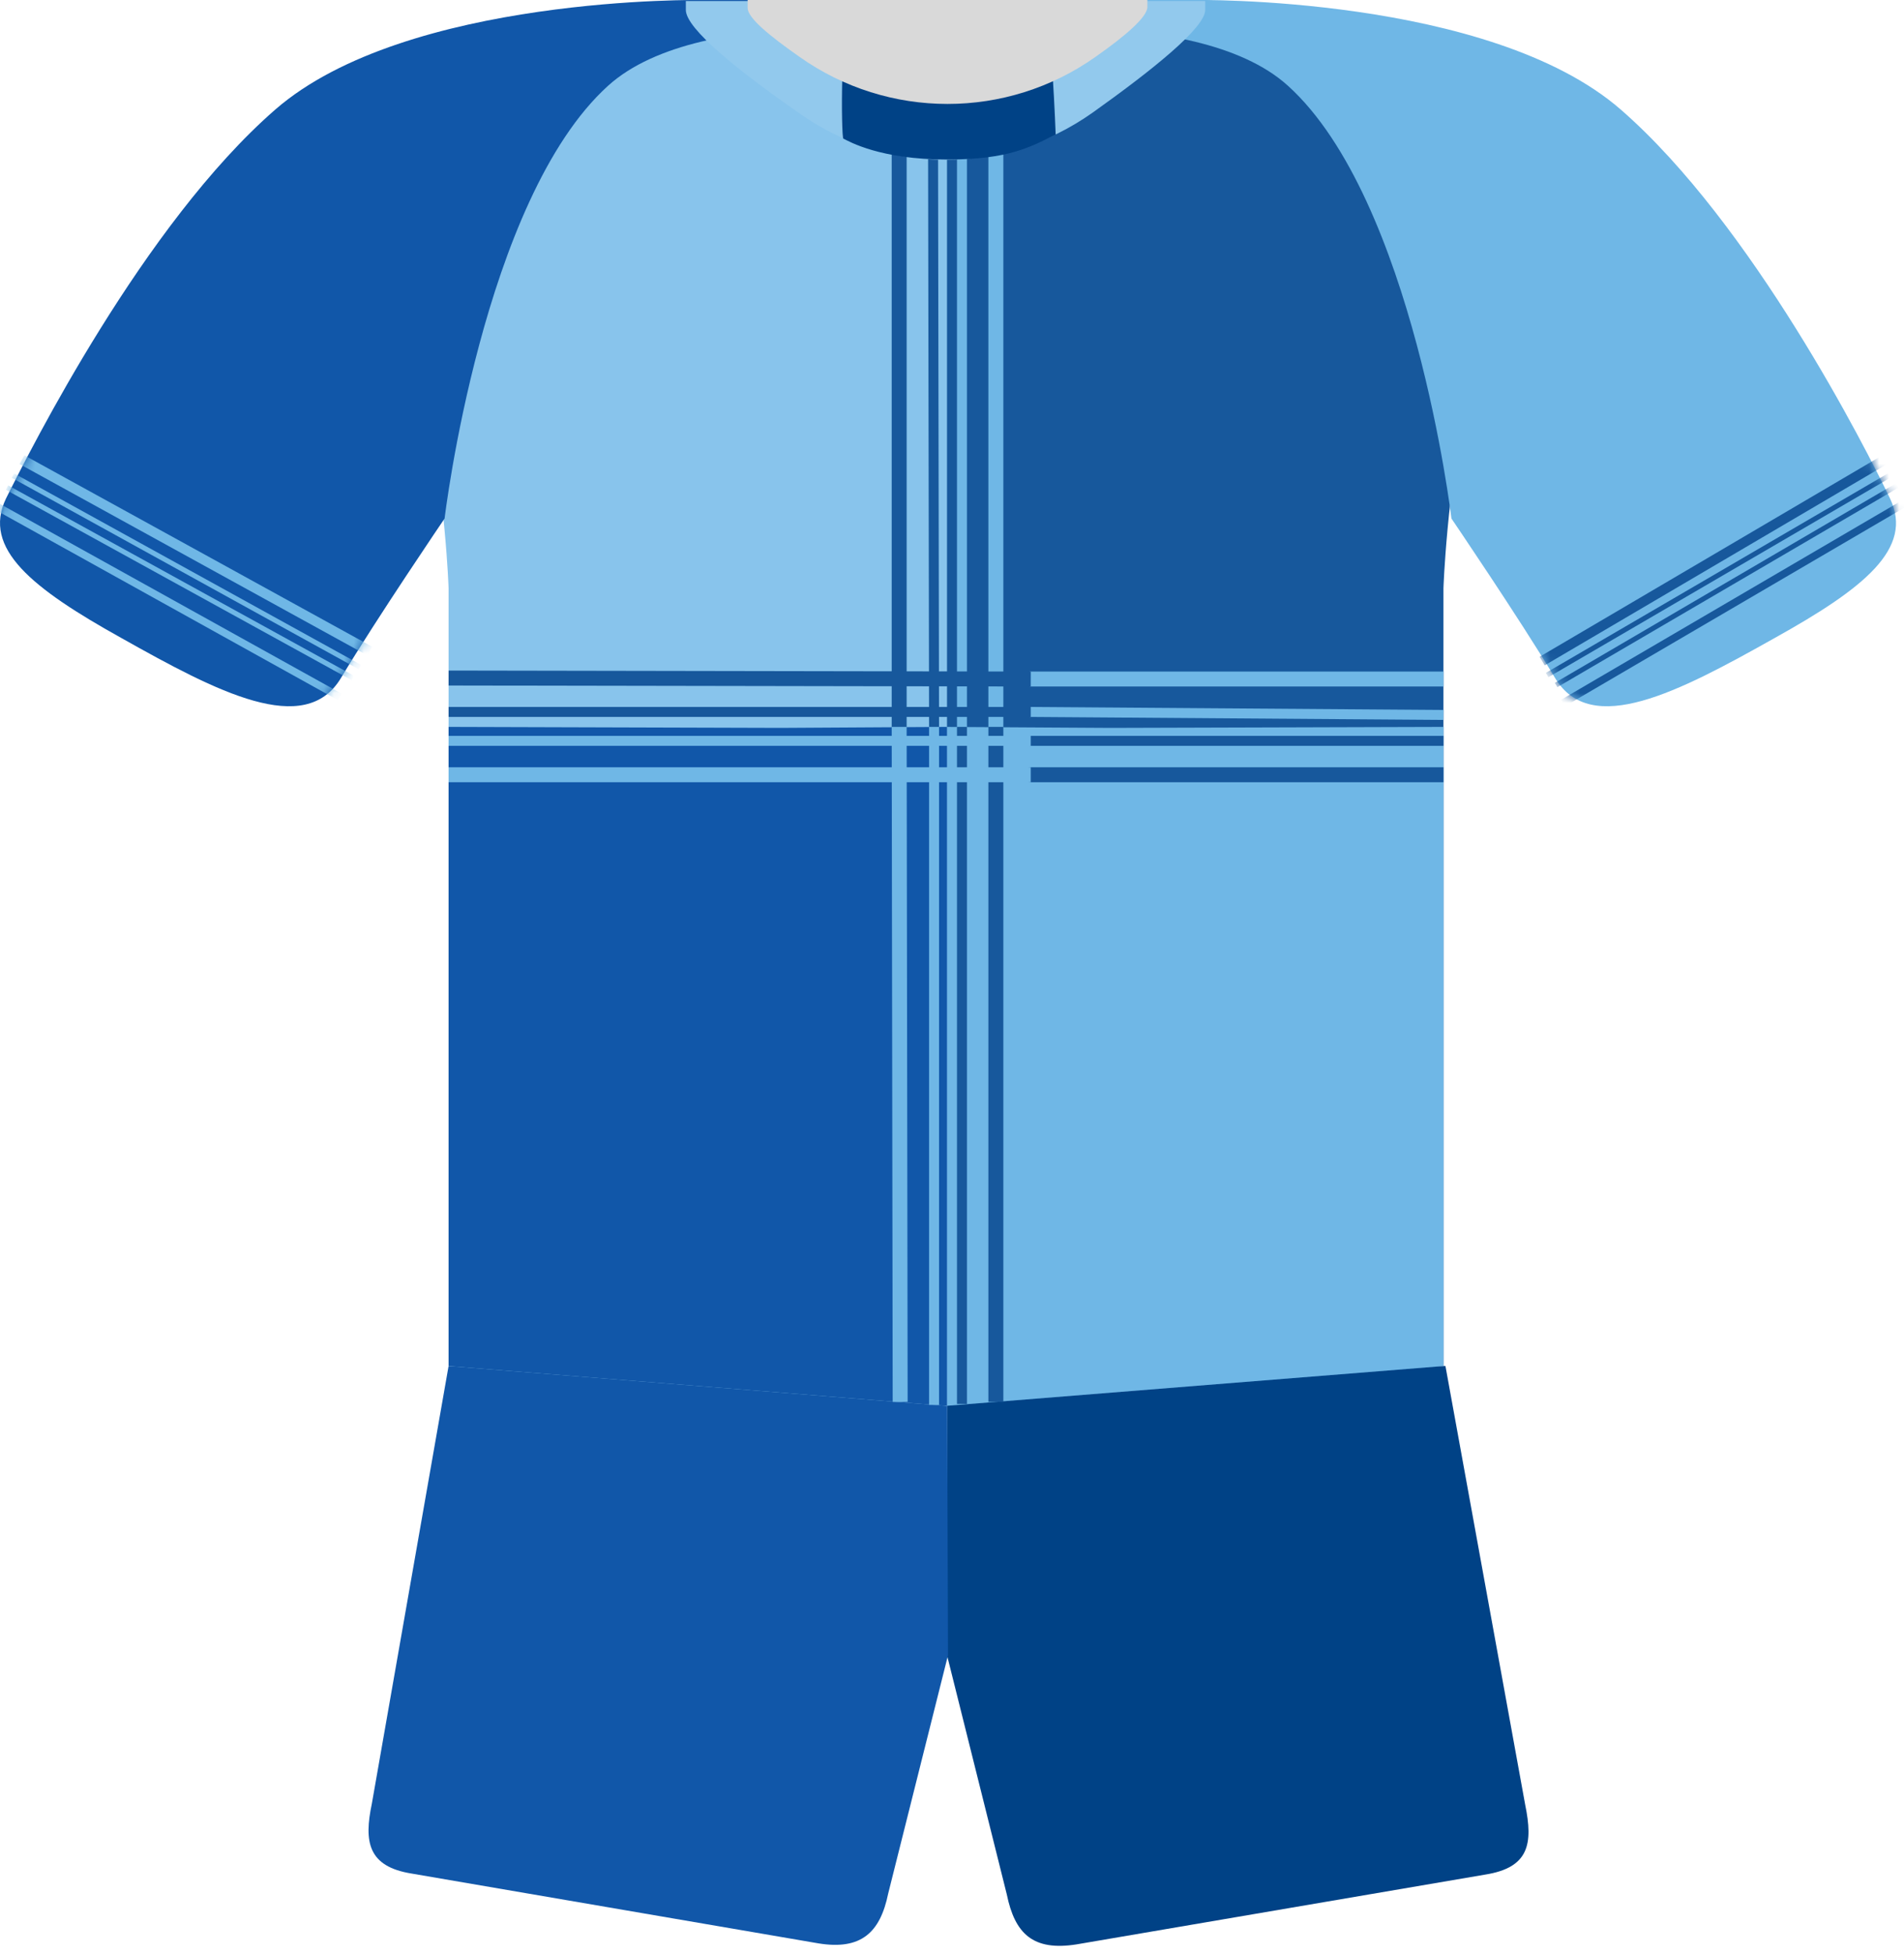 <?xml version="1.0" encoding="UTF-8"?>
<svg width="191px" height="196px" viewBox="0 0 191 196" version="1.1" xmlns="http://www.w3.org/2000/svg" xmlns:xlink="http://www.w3.org/1999/xlink">
    <title>88D383F2-4A0A-4256-87A1-5981AAC52A9B</title>
    <defs>
        <path d="M95.2,0 L70.5,0 C70.5,0 40.8,-0.5 27.6,11 C14.4,22.5 3.1,45 0.6,50 C-1.8,55 3.2,59 12.2,64 C21.8,69.4 30.6,74 34.2,68 C37.8,62 44.6,52 44.6,52 C44.6,52 48.4,20 61,8.6 C70.5,0 95.2,3.5 95.2,3.5 L95.2,0 Z" id="path-1"></path>
        <path d="M95.2,0 L70.5,0 C70.5,0 40.8,-0.5 27.6,11 C14.4,22.5 3.1,45 0.6,50 C-1.8,55 3.2,59 12.2,64 C21.8,69.4 30.6,74 34.2,68 C37.8,62 44.6,52 44.6,52 C44.6,52 48.4,20 61,8.6 C70.5,0 95.2,3.5 95.2,3.5 L95.2,0 Z" id="path-3"></path>
        <path d="M95.2,0 L70.5,0 C70.5,0 40.8,-0.5 27.6,11 C14.4,22.5 3.1,45 0.6,50 C-1.8,55 3.2,59 12.2,64 C21.8,69.4 30.6,74 34.2,68 C37.8,62 44.6,52 44.6,52 C44.6,52 48.4,20 61,8.6 C70.5,0 95.2,3.5 95.2,3.5 L95.2,0 Z" id="path-5"></path>
        <path d="M95.2,0 L70.5,0 C70.5,0 40.8,-0.5 27.6,11 C14.4,22.5 3.1,45 0.6,50 C-1.8,55 3.2,59 12.2,64 C21.8,69.4 30.6,74 34.2,68 C37.8,62 44.6,52 44.6,52 C44.6,52 48.4,20 61,8.6 C70.5,0 95.2,3.5 95.2,3.5 L95.2,0 Z" id="path-7"></path>
        <path d="M0,0 L24.7,0 C24.7,0 54.4,-0.5 67.6,11 C80.8,22.5 92.2,45 94.6,50 C97,55 92,59 83,64 C73.4,69.4 64.6,74 61,68 C57.4,62 50.6,52 50.6,52 C50.6,52 46.8,20 34.2,8.6 C24.7,0 0,3.5 0,3.5 L0,0 Z" id="path-9"></path>
        <path d="M0,0 L24.7,0 C24.7,0 54.4,-0.5 67.6,11 C80.8,22.5 92.2,45 94.6,50 C97,55 92,59 83,64 C73.4,69.4 64.6,74 61,68 C57.4,62 50.6,52 50.6,52 C50.6,52 46.8,20 34.2,8.6 C24.7,0 0,3.5 0,3.5 L0,0 Z" id="path-11"></path>
        <path d="M0,0 L24.7,0 C24.7,0 54.4,-0.5 67.6,11 C80.8,22.5 92.2,45 94.6,50 C97,55 92,59 83,64 C73.4,69.4 64.6,74 61,68 C57.4,62 50.6,52 50.6,52 C50.6,52 46.8,20 34.2,8.6 C24.7,0 0,3.5 0,3.5 L0,0 Z" id="path-13"></path>
        <path d="M0,0 L24.7,0 C24.7,0 54.4,-0.5 67.6,11 C80.8,22.5 92.2,45 94.6,50 C97,55 92,59 83,64 C73.4,69.4 64.6,74 61,68 C57.4,62 50.6,52 50.6,52 C50.6,52 46.8,20 34.2,8.6 C24.7,0 0,3.5 0,3.5 L0,0 Z" id="path-15"></path>
    </defs>
    <g id="*Championship-2020-2021" stroke="none" stroke-width="1" fill="none" fill-rule="evenodd">
        <g id="Championship-2019-20" transform="translate(-1399, -1178)">
            <g id="Wycombe-Wanderers" transform="translate(1399, 1178)">
                <path d="M114,0 L76,0 L76,0.8 C76,3.7 95,15 95,15 C95,15 114,3.7 114,0.8 L114,0 Z" id="inside-neck" fill="#D31818"></path>
                <path d="M95,137 L145,137 L153,181 C153.8,184.9 153.4,187.3 149,188 L108,195 C103.6,195.7 101.8,193.9 101,190 L95,166 L95,137 Z" id="shorts" fill="#004286"></path>
                <path d="M95,137 L45,137 L37.3,180.9 C36.5,184.7 36.9,187.2 41.3,187.9 L82.1,194.9 C86.4,195.6 88.3,193.8 89.1,189.9 L95.1,166 L95,137 Z" id="shorts_1_" fill="#1157A9"></path>
                <path d="M94.8,0 C109.6,0 117.9,0 119.8,0 C124.1,0.1 146.2,1.3 160.8,10.1 C146,21.8 144.8,59 144.8,59 L144.8,137 L94.8,141 L94.8,0 Z" id="top-highlight" fill="#17589C"></path>
                <polygon id="top-highlight-copy-2" fill="#6FB7E6" points="144.8 72.9 144.8 137 94.8 141 94.8 72.9 111.4 73"></polygon>
                <path d="M95,0 C80.2,0 71.9,0 70,0 C65.7,0.1 43.6,1.3 29,10.1 C43.8,21.8 45,59 45,59 L45,137 L95,141 L95,0 Z" id="top-highlight_1_" fill="#88C4EC"></path>
                <polygon id="top-highlight-copy-3" fill="#1157A9" points="45 72.9 45 137 95 141 95 72.9 78.3 73"></polygon>
                <g id="Group">
                    <g id="Mask-link" fill="#1157A9">
                        <path d="M95.2,0 L70.5,0 C70.5,0 40.8,-0.5 27.6,11 C14.4,22.5 3.1,45 0.6,50 C-1.8,55 3.2,59 12.2,64 C21.8,69.4 30.6,74 34.2,68 C37.8,62 44.6,52 44.6,52 C44.6,52 48.4,20 61,8.6 C70.5,0 95.2,3.5 95.2,3.5 L95.2,0 Z" id="Mask"></path>
                    </g>
                    <g id="Clipped">
                        <mask id="mask-2" fill="white">
                            <use xlink:href="#path-1"></use>
                        </mask>
                        <g id="Mask"></g>
                        <line x1="-0.3" y1="50.8" x2="34.1" y2="69.9" id="Path" stroke="#6FB7E6" stroke-width="0.75" mask="url(#mask-2)"></line>
                    </g>
                    <g id="Clipped">
                        <mask id="mask-4" fill="white">
                            <use xlink:href="#path-3"></use>
                        </mask>
                        <g id="Mask"></g>
                        <line x1="0.7" y1="48.9" x2="35.4" y2="68" id="Path" stroke="#6FB7E6" stroke-width="0.5" mask="url(#mask-4)"></line>
                    </g>
                    <g id="Clipped">
                        <mask id="mask-6" fill="white">
                            <use xlink:href="#path-5"></use>
                        </mask>
                        <g id="Mask"></g>
                        <line x1="1.3" y1="47.7" x2="36.1" y2="66.9" id="Path" stroke="#6FB7E6" stroke-width="0.5" mask="url(#mask-6)"></line>
                    </g>
                    <g id="Clipped">
                        <mask id="mask-8" fill="white">
                            <use xlink:href="#path-7"></use>
                        </mask>
                        <g id="Mask"></g>
                        <line x1="2.2" y1="46.1" x2="37.1" y2="65.3" id="Path" stroke="#6FB7E6" mask="url(#mask-8)"></line>
                    </g>
                </g>
                <g id="Group" transform="translate(95, 0)">
                    <g id="Mask_1_-link" fill="#6FB7E6">
                        <path d="M0,0 L24.7,0 C24.7,0 54.4,-0.5 67.6,11 C80.8,22.5 92.2,45 94.6,50 C97,55 92,59 83,64 C73.4,69.4 64.6,74 61,68 C57.4,62 50.6,52 50.6,52 C50.6,52 46.8,20 34.2,8.6 C24.7,0 0,3.5 0,3.5 L0,0 Z" id="Mask_1_"></path>
                    </g>
                    <g id="Clipped">
                        <mask id="mask-10" fill="white">
                            <use xlink:href="#path-9"></use>
                        </mask>
                        <g id="Mask_1_"></g>
                        <line x1="59.7" y1="66.3" x2="93.9" y2="46.2" id="Path" stroke="#17589C" mask="url(#mask-10)"></line>
                    </g>
                    <g id="Clipped">
                        <mask id="mask-12" fill="white">
                            <use xlink:href="#path-11"></use>
                        </mask>
                        <g id="Mask_1_"></g>
                        <line x1="60.2" y1="67.7" x2="94.5" y2="47.7" id="Path" stroke="#17589C" stroke-width="0.5" mask="url(#mask-12)"></line>
                    </g>
                    <g id="Clipped">
                        <mask id="mask-14" fill="white">
                            <use xlink:href="#path-13"></use>
                        </mask>
                        <g id="Mask_1_"></g>
                        <line x1="61.1" y1="68.7" x2="95.3" y2="48.7" id="Path" stroke="#17589C" stroke-width="0.5" mask="url(#mask-14)"></line>
                    </g>
                    <g id="Clipped">
                        <mask id="mask-16" fill="white">
                            <use xlink:href="#path-15"></use>
                        </mask>
                        <g id="Mask_1_"></g>
                        <line x1="61.8" y1="70.5" x2="96" y2="50.5" id="Path" stroke="#17589C" stroke-width="0.75" mask="url(#mask-16)"></line>
                    </g>
                </g>
                <g id="Group" transform="translate(89, 15)">
                    <line x1="7.5" y1="0" x2="7.5" y2="58" id="Path" stroke="#6FB7E6"></line>
                    <line x1="10.9" y1="0" x2="10.9" y2="58" id="Path" stroke="#6FB7E6" stroke-width="1.5"></line>
                    <line x1="4.6" y1="0" x2="4.7" y2="58" id="Path" stroke="#17589C"></line>
                    <line x1="1.2" y1="0.2" x2="1.2" y2="58.2" id="Path" stroke="#17589C" stroke-width="1.5"></line>
                    <line x1="10.9" y1="57.9" x2="10.9" y2="125.6" id="Path" stroke="#17589C" stroke-width="1.5"></line>
                    <line x1="4.7" y1="57.9" x2="4.7" y2="125.9" id="Path" stroke="#6FB7E6"></line>
                    <line x1="1.2" y1="57.9" x2="1.3" y2="125.6" id="Path" stroke="#6FB7E6" stroke-width="1.5"></line>
                    <line x1="7.5" y1="57.9" x2="7.5" y2="125.8" id="Path" stroke="#17589C"></line>
                </g>
                <g id="Group" transform="translate(45, 67)">
                    <line x1="99.8" y1="4.7" x2="58.3" y2="4.4" id="Path" stroke="#6FB7E6"></line>
                    <line x1="99.8" y1="1.1" x2="58.3" y2="1.1" id="Path" stroke="#6FB7E6" stroke-width="1.5"></line>
                    <line x1="99.8" y1="7.3" x2="58.3" y2="7.3" id="Path" stroke="#17589C"></line>
                    <line x1="99.8" y1="10.7" x2="58.2" y2="10.7" id="Path" stroke="#17589C" stroke-width="1.5"></line>
                    <line x1="58.4" y1="1.1" x2="0" y2="1" id="Path" stroke="#17589C" stroke-width="1.5"></line>
                    <line x1="58.4" y1="7.3" x2="0" y2="7.3" id="Path" stroke="#6FB7E6"></line>
                    <line x1="58.4" y1="10.7" x2="0" y2="10.7" id="Path" stroke="#6FB7E6" stroke-width="1.5"></line>
                    <line x1="58.4" y1="4.4" x2="0" y2="4.4" id="Path" stroke="#17589C"></line>
                </g>
                <path d="M120.8,0.1 L68.8,0.1 L68.8,1 C68.8,2.9 74.2,7.2 80.1,11.3 C88.9,17.6 100.7,17.6 109.6,11.3 C115.5,7.1 120.9,2.8 120.9,1 L120.9,0.1 L120.8,0.1 Z" id="colar" fill="#92C9ED"></path>
                <path d="M84.6,13.9 C85.2,14.2 88.3,16 95,16 C101.3,16 103.4,14.7 105.9,13.5 C105.9,13.5 105.8,10.7 105.6,7.6 C105.4,3.9 84.6,3.4 84.5,7.6 C84.4,10.9 84.5,13.9 84.6,13.9 Z" id="colar-copy" fill="#004286"></path>
                <path d="M115,0 L75,0 L75,0.8 C75,1.8 77.2,3.6 80.2,5.7 C89.1,12 101,12 109.9,5.7 C112.9,3.6 115.1,1.7 115.1,0.7 L115.1,0 L115,0 Z" id="inside-neck_1_" fill="#D9D9D9"></path>
            </g>
        </g>
    </g>
</svg>